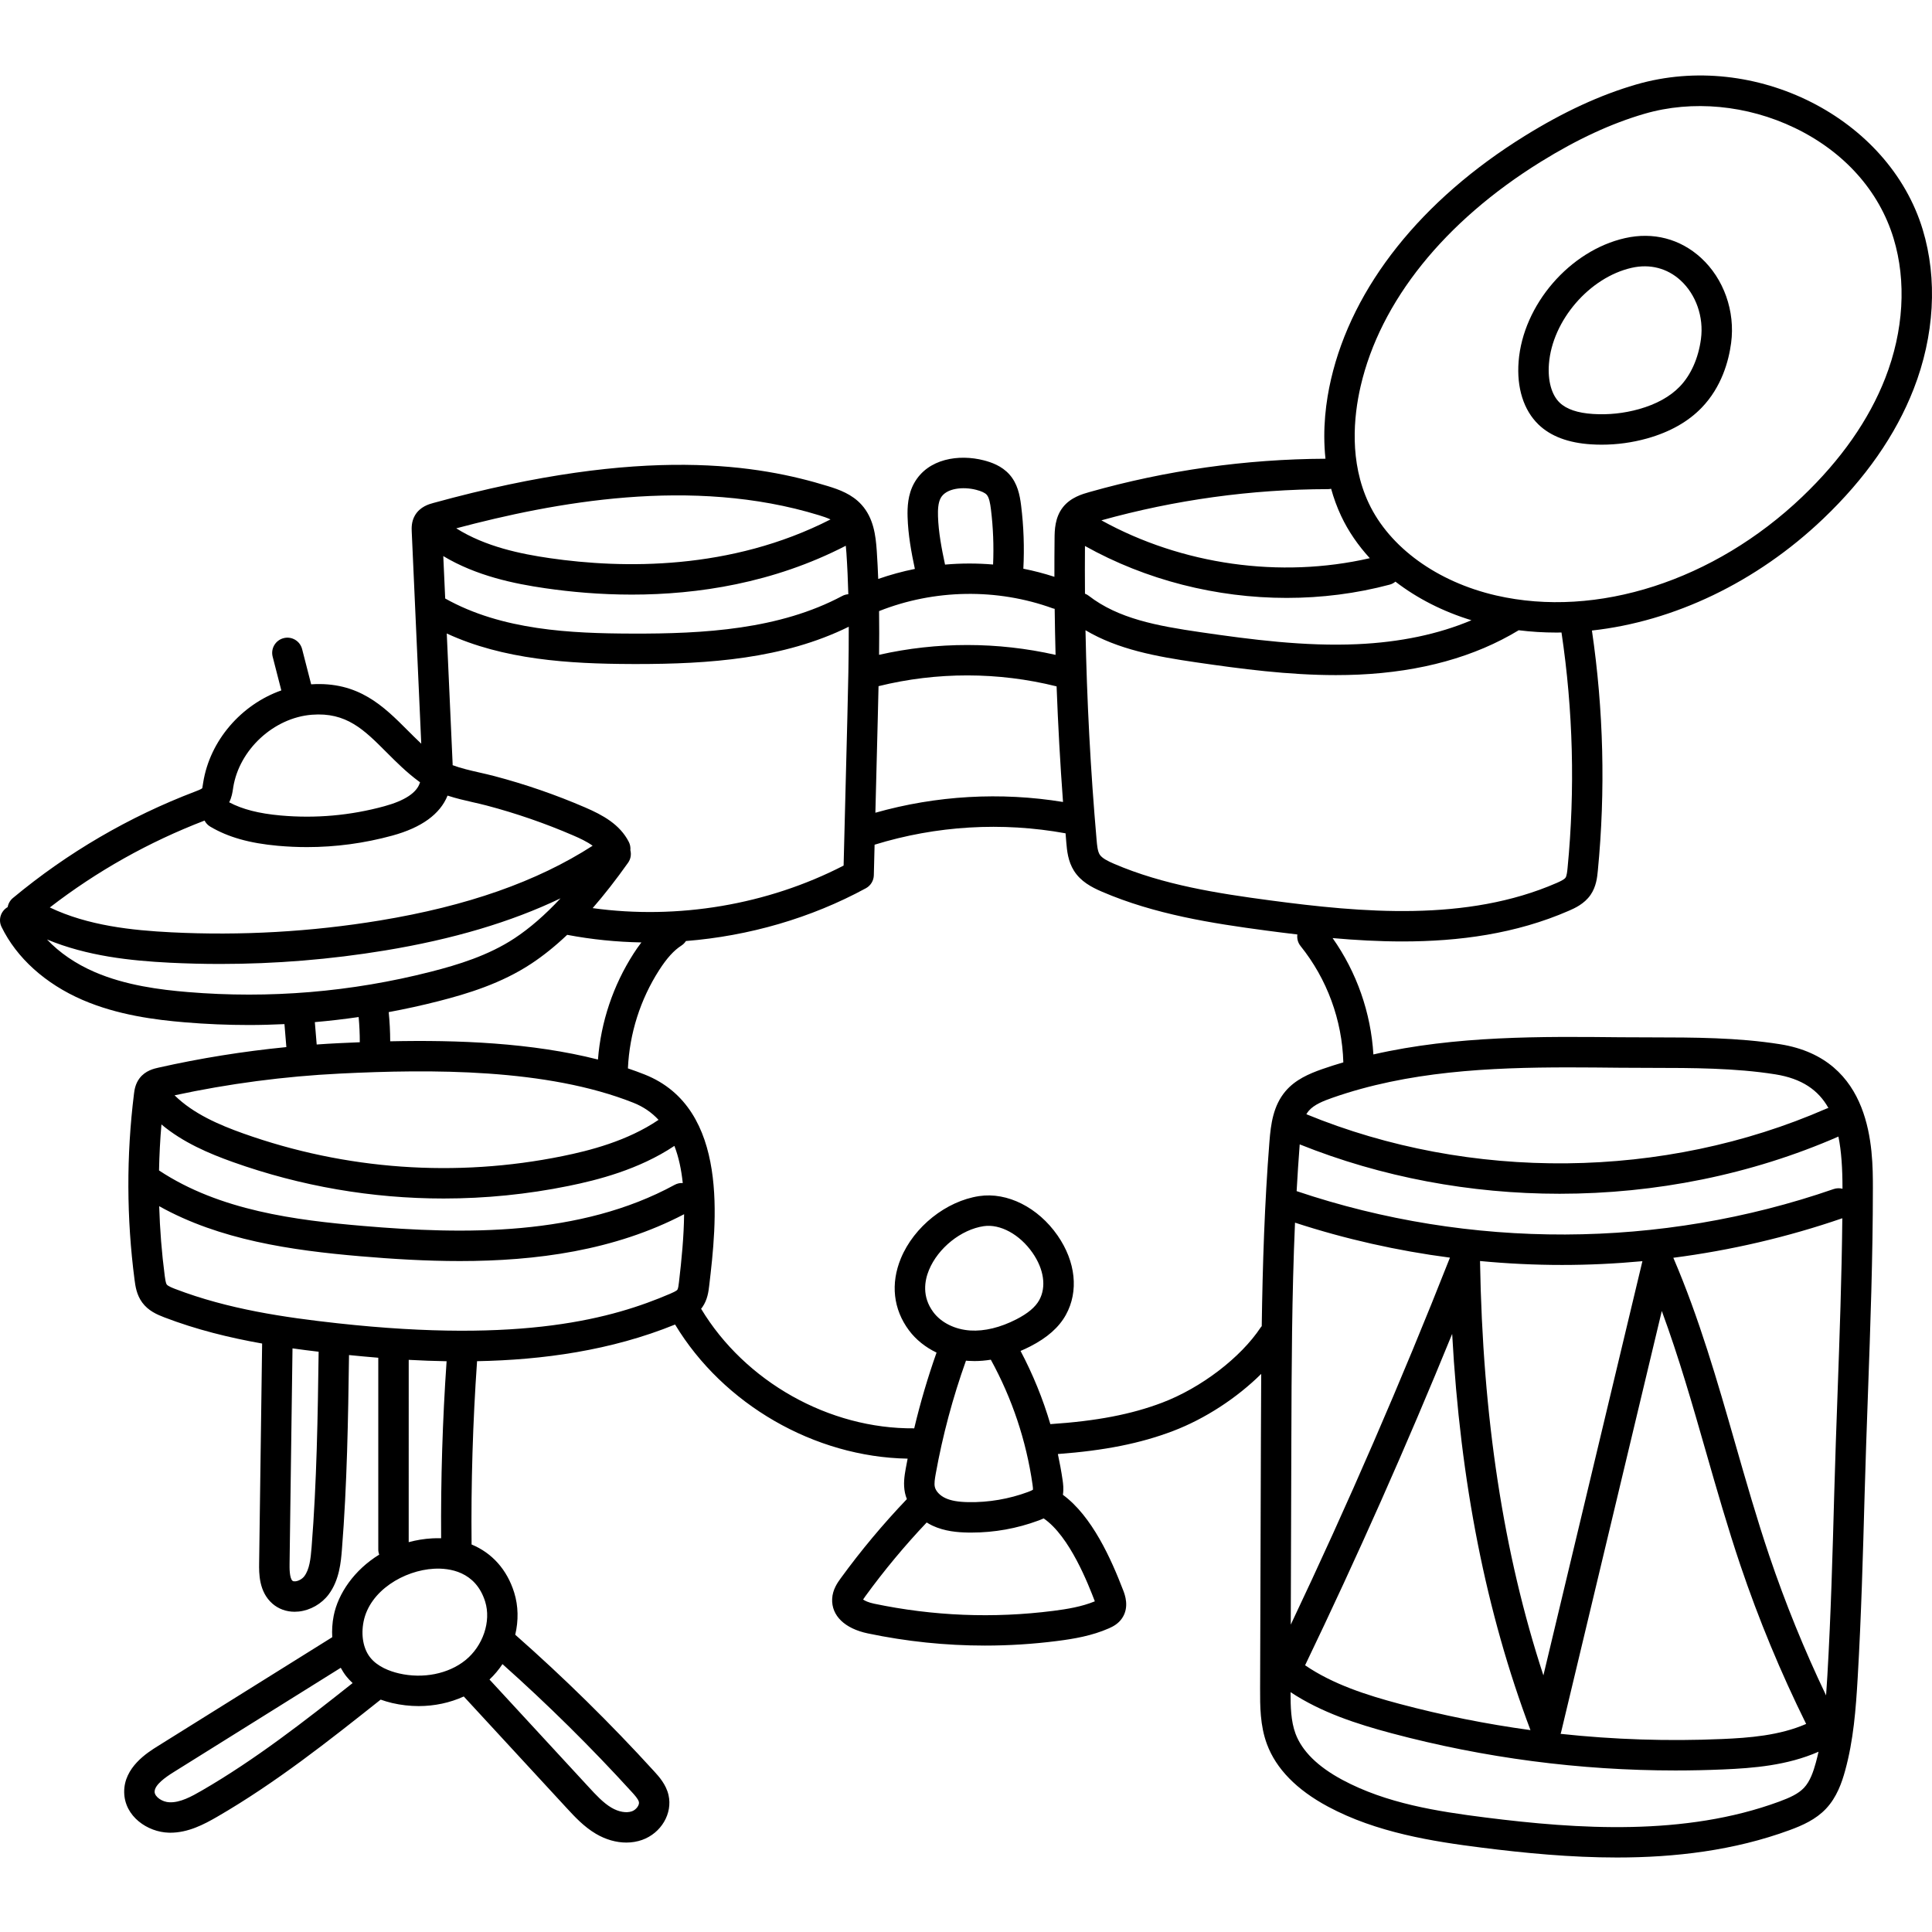 <svg height="512pt" viewBox="0 -20 512.002 512" width="512pt" xmlns="http://www.w3.org/2000/svg"><path d="m507.133 83.117c5.523-14.164 6.379-29.18 2.406-42.285-8.98-29.621-44.465-47.582-75.945-38.438-9.523 2.77-19.164 7.215-29.473 13.598-27.441 16.992-45.691 39.91-51.391 64.535-1.324 5.719-2.309 13.145-1.465 21.043-21.156.102-42.203 3.07-62.559 8.832-1.859.527-4.965 1.406-7.023 4.02-2.156 2.742-2.191 6.176-2.211 8.23-.035 3.395-.051 6.801-.043 10.207-2.703-.875-5.449-1.594-8.23-2.145.289-5.59.094-11.211-.594-16.754-.352-2.852-.969-5.816-3.074-8.195-2.07-2.336-4.875-3.27-6.809-3.77-6.574-1.699-14.824-.492-18.461 6.035-1.691 3.035-1.82 6.402-1.742 9 .145 4.73.984 9.301 1.93 13.742-3.293.66-6.539 1.547-9.711 2.656-.098-2.48-.219-4.961-.387-7.434-.273-4.062-.84-8.695-4.023-12.223-2.535-2.812-5.938-4.027-8.93-4.945-17.93-5.504-48.27-11.027-104.539 4.461-1.152.312-3.543.973-4.898 3.305-.969 1.668-.891 3.398-.848 4.324l2.523 56.168c-1.219-1.141-2.395-2.316-3.551-3.473-6.426-6.438-13.066-13.074-25.625-12.262l-2.398-9.332c-.551-2.156-2.75-3.461-4.906-2.902-2.156.555-3.457 2.75-2.902 4.91l2.297 8.938c-10.566 3.727-18.949 13.25-20.715 24.473l-.055.348c-.059.398-.152 1-.18 1.098-.25.262-1.316.668-1.832.863-17.598 6.699-33.863 16.195-48.344 28.234-.746.617-1.23 1.477-1.395 2.41-1.824 1.047-2.559 3.328-1.625 5.246 4 8.219 11.613 15.086 21.43 19.34 9.328 4.043 19.418 5.309 27.168 5.953 5.668.477 11.336.711 16.992.711 3.133 0 6.262-.094 9.387-.238l.504 6.09c-11.43 1.129-22.773 2.941-33.875 5.441-.004 0-.004 0-.004 0-1.215.273-3.477.785-5.02 2.809-1.156 1.508-1.371 3.227-1.484 4.148-2.031 16.371-1.98 32.961.16 49.316.203 1.562.512 3.922 2.031 5.984 1.594 2.164 3.848 3.156 5.832 3.918 8.523 3.27 17.273 5.41 25.938 6.945l-.793 58.188c-.035 2.66-.102 7.609 3.559 10.777 1.602 1.383 3.645 2.117 5.848 2.117.359 0 .723-.02 1.09-.059 3.086-.332 6.051-2.027 7.926-4.527 2.871-3.836 3.258-8.684 3.516-11.895 1.367-17.184 1.652-34.617 1.883-51.547 2.527.258 5.117.492 7.754.711v50.844c0 .469.094.914.242 1.336-6.613 4.055-10.902 10.328-12.059 16.203-.379 1.93-.488 3.832-.383 5.676l-46.293 28.902c-2.676 1.672-8.945 5.586-8.844 12.195.094 6.418 6.207 10.555 11.812 10.707.141.004.277.008.414.008 4.723 0 8.879-2.176 12.418-4.223 15.508-8.977 29.652-20.191 43.328-31.047.965.34 1.961.652 3.016.898 2.352.547 4.727.816 7.07.816 4.199 0 8.281-.879 11.938-2.543l27.23 29.52c2.152 2.332 4.594 4.98 7.777 6.863 2.605 1.539 5.398 2.328 8.07 2.328 1.445 0 2.855-.23 4.18-.699 5.059-1.793 8.133-7.02 7-11.898-.652-2.82-2.531-4.887-3.777-6.254-11.562-12.691-23.957-24.871-36.84-36.227.879-3.719.84-7.594-.281-11.184-1.906-6.109-5.898-10.5-11.289-12.734-.164-16.148.324-32.48 1.453-48.574 17.34-.328 35.504-2.812 52.477-9.715 12.766 21.156 36.918 35.109 61.629 35.543-.168.863-.34 1.723-.496 2.586-.379 2.121-.684 4.211-.207 6.496.117.559.293 1.105.5 1.641-6.285 6.582-12.176 13.625-17.527 20.977-.809 1.113-2.164 2.98-2.273 5.473-.191 4.438 3.336 7.855 9.43 9.137 10.258 2.152 20.645 3.23 31.059 3.23 6.375 0 12.758-.402 19.125-1.215 4.457-.566 9.207-1.367 13.742-3.359 1.176-.52 2.508-1.242 3.484-2.688 1.992-2.953.719-6.266.301-7.352-3.207-8.352-8.254-19.664-15.992-25.344.25-1.562.051-2.992-.078-3.902-.336-2.324-.77-4.621-1.254-6.902 12.375-.918 21.883-2.82 30.496-6.094 8.543-3.246 16.984-8.797 23.391-15.145-.039 5.816-.062 11.609-.082 17.355l-.211 66.023c-.012 4.598-.027 9.805 1.82 14.762 2.426 6.516 7.863 12.078 16.156 16.531 12.879 6.914 27.793 9.242 40.762 10.879 11.324 1.43 23.473 2.613 35.824 2.613 15.352 0 31.02-1.828 45.793-7.266 3.395-1.25 6.906-2.801 9.609-5.66 2.879-3.043 4.223-6.984 5.07-10.078 2.227-8.09 2.848-16.293 3.336-24.688.941-16.18 1.395-32.613 1.832-48.512l.004-.105c.242-8.801.562-17.77.875-26.445.645-17.906 1.309-36.422 1.312-54.641.004-10.246.008-34.234-24.621-38.137-11.262-1.785-22.906-1.797-34.168-1.812-2.73 0-5.449-.004-8.148-.031-20.668-.215-43.613-.441-65.434 4.555-.66-11.062-4.422-21.785-10.809-30.836 6.094.543 12.301.891 18.535.891 14.926 0 30.02-2 44.098-8.145 1.414-.617 4.051-1.766 5.723-4.191 1.527-2.211 1.77-4.73 1.93-6.395 2.059-21.191 1.527-42.602-1.562-63.668 21.633-2.371 43.586-12.73 61.297-29.629 11.156-10.633 19.215-22.195 23.957-34.355zm-151.703 33.648c1.887 4.012 4.465 7.75 7.582 11.16-23.758 5.449-49.789 1.762-71.129-10.031 19.547-5.441 39.742-8.227 60.035-8.27.293 0 .574-.035.848-.094.668 2.418 1.539 4.84 2.664 7.234zm-312.648 161.223c5.719 4.797 12.633 7.719 18.938 9.969 18.004 6.422 36.895 9.66 55.844 9.66 11.074 0 22.172-1.105 33.117-3.332 7.629-1.551 18.625-4.32 28.039-10.613 1.148 2.957 1.844 6.281 2.219 9.844-.719-.039-1.457.102-2.137.473-25.074 13.672-55.816 13.184-82.586 10.898-17.77-1.512-37.988-4.051-54.074-14.707.082-4.066.293-8.137.641-12.191zm106.293 8.395c-28.238 5.742-57.508 3.66-84.648-6.02-6.258-2.234-13.164-5.168-18.164-10.094 14.34-3.086 29.074-5.035 43.844-5.762 24.117-1.191 54.754-1.387 77.742 7.73 2.707 1.074 4.898 2.621 6.672 4.535-8.293 5.641-18.422 8.184-25.445 9.609zm-45.668-30.43c-.008-2.586-.141-5.168-.395-7.734 4.426-.824 8.836-1.785 13.215-2.906 7.699-1.969 16.645-4.688 24.609-9.957 3.16-2.09 6.309-4.621 9.473-7.617 6.465 1.227 13.051 1.891 19.664 2.012-.812 1.059-1.508 2.082-2.078 2.969-5.414 8.438-8.648 18.094-9.43 28.066-17.512-4.461-37.234-5.219-55.059-4.832zm53.652-35.293c3.094-3.555 6.219-7.555 9.395-12.039.707-1 .879-2.207.602-3.309.07-.742-.059-1.504-.418-2.207-2.379-4.656-6.945-7.129-11.523-9.105-7.777-3.359-15.879-6.16-24.09-8.324-1.32-.348-2.66-.652-3.961-.949-2.508-.57-4.93-1.129-7.121-1.949 0-.082.016-.156.012-.238l-1.559-34.66c15.012 6.941 32.328 8.043 49.004 8.09.438.004.867.004 1.305.004 19.047 0 38.902-1.344 56.223-9.883.027 8.102-.172 16.195-.371 24.141l-.992 39.156c-20.191 10.41-43.969 14.391-66.504 11.273zm67.086-96.031c.066.633.121 1.277.164 1.918.246 3.625.406 7.273.504 10.93-.543.039-1.09.184-1.602.457-16.617 8.863-36.586 10.055-55.785 9.973-16.062-.047-34.375-.848-49.445-9.297l-.508-11.242c8.777 5.273 18.84 7.336 27.051 8.523 6.73.977 14.5 1.684 22.91 1.684 17.398 0 37.516-3.039 56.711-12.945zm8.473 45.805c.07-2.848.141-5.715.203-8.594 15.449-3.824 31.754-3.801 47.188.055.383 10.23.949 20.453 1.703 30.633-16.566-2.699-33.582-1.715-49.727 2.852zm54.91-45.746c16.164 9.039 34.859 13.762 53.469 13.762 9.227 0 18.434-1.156 27.297-3.52.574-.152 1.082-.43 1.512-.789 5.742 4.418 12.582 7.922 20.145 10.23-8.766 3.699-18.887 5.828-30.223 6.34-13.941.633-28.164-1.219-41.543-3.168-11.59-1.688-21.82-3.582-29.684-9.676-.301-.234-.629-.402-.969-.535-.031-4.219-.039-8.438-.004-12.645zm-38.949-7.898c-.043-1.562-.004-3.52.727-4.832 1.449-2.602 5.922-3.051 9.398-2.152 1.402.363 2.344.805 2.789 1.312.648.73.918 2.277 1.113 3.836.602 4.852.785 9.762.574 14.648-4.238-.355-8.5-.355-12.734.02-.91-4.254-1.738-8.594-1.867-12.832zm30.434 24.434c.16.059.324.086.488.125.051 4.062.129 8.129.238 12.199-15.352-3.48-31.418-3.488-46.773-.016.043-3.852.051-7.715 0-11.586 14.609-5.805 31.258-6.098 46.047-.723zm-61.98-24.688c1.02.312 2.098.668 3.062 1.117-26.477 13.527-55.016 13.074-74.41 10.262-7.652-1.109-17.047-3.023-24.773-7.906 25.848-6.855 62.434-13.812 96.121-3.473zm-155.23 72.156c1.578-10.012 10.73-18.48 20.836-19.281 9.141-.723 13.82 3.965 19.742 9.898 2.625 2.633 5.34 5.352 8.648 7.793.098.074.199.129.297.199-.012.027-.027.051-.035.078-.797 2.676-3.977 4.789-9.449 6.285-8.973 2.453-18.223 3.277-27.488 2.445-5.77-.516-10.125-1.641-13.617-3.488.672-1.316.871-2.633 1.023-3.625zm-7.594 8.766c.336.641.836 1.207 1.504 1.602 4.707 2.793 10.402 4.406 17.918 5.082 2.574.23 5.145.348 7.707.348 7.633 0 15.219-1.02 22.629-3.047 7.742-2.117 12.66-5.68 14.641-10.602 2.258.738 4.531 1.266 6.668 1.75 1.289.293 2.508.57 3.695.883 7.82 2.062 15.539 4.73 22.945 7.93 1.766.762 3.637 1.629 5.137 2.727-14.746 9.5-33.242 15.992-56.371 19.805-18.23 3.004-36.832 4.062-55.281 3.137-10.402-.52-22.094-1.754-32.199-6.586 12.48-9.637 26.25-17.363 41.008-23.027zm-4.523 45.438c-7.137-.594-16.387-1.738-24.637-5.316-5.02-2.172-9.309-5.125-12.594-8.613 10.625 4.422 22.195 5.641 32.543 6.16 4.441.219 8.895.332 13.348.332 14.609 0 29.238-1.195 43.645-3.57 18.012-2.965 33.402-7.527 46.559-13.824-4.113 4.41-8.148 7.914-12.16 10.566-6.969 4.609-15.109 7.07-22.156 8.871-21.113 5.398-42.836 7.211-64.547 5.395zm33.75 7.977c3.879-.336 7.75-.789 11.609-1.348.203 2.219.309 4.449.305 6.68-1.914.074-3.797.16-5.641.25-1.926.094-3.855.211-5.781.348zm-39.242 69.539c-.285-.387-.445-1.602-.531-2.25-.805-6.145-1.289-12.324-1.477-18.512 15.977 8.938 34.977 11.711 53.344 13.273 8.477.723 17.344 1.27 26.34 1.27 20.176 0 40.98-2.766 59.426-12.414-.059 5.852-.656 12.02-1.363 18.016-.066.59-.199 1.684-.41 1.988-.246.352-1.445.867-1.898 1.062-15.16 6.496-38.879 13.254-88.164 7.836-14.066-1.547-29.016-3.719-43.039-9.098-.57-.219-1.902-.73-2.227-1.172zm36.453 77.305c-.527.699-1.488 1.254-2.34 1.348-.211.023-.594.031-.797-.145-.824-.711-.785-3.512-.77-4.566l.777-57.023c2.324.328 4.633.621 6.926.891-.227 17.043-.5 34.609-1.867 51.797-.25 3.137-.566 5.879-1.93 7.699zm-27.125 56.777c-2.809 1.629-5.762 3.234-8.574 3.133-1.949-.051-3.953-1.449-3.973-2.77-.027-1.844 2.871-3.871 5.055-5.234l44.273-27.641c.426.766.883 1.508 1.418 2.195.516.656 1.105 1.27 1.727 1.855-12.695 10.066-25.828 20.301-39.926 28.461zm113.906.395c.723.789 1.711 1.875 1.887 2.645.195.836-.734 2.086-1.84 2.477-1.488.527-3.527.168-5.453-.969-2.164-1.281-4.09-3.371-5.953-5.391l-26.348-28.559c1.309-1.234 2.457-2.609 3.441-4.086 11.965 10.668 23.484 22.047 34.266 33.883zm-38.852-50.441c1.633 5.23-.578 11.762-5.25 15.531-4.504 3.633-11.242 4.973-17.594 3.492-2.414-.562-5.703-1.762-7.656-4.262-1.797-2.293-2.445-5.824-1.73-9.441 1.621-8.246 10.766-13.613 18.664-14.039 3.977-.215 11.039.629 13.566 8.719zm-14.004-16.77c-2.203.117-4.285.48-6.262 1.008l.004-48.312c3.289.18 6.641.309 10.039.367-1.078 15.547-1.559 31.309-1.449 46.914-.762-.02-1.539-.023-2.332.023zm154.754-58.035c-4.227 2.168-8.434 3.184-12.16 2.953-4.078-.254-7.75-2.074-9.828-4.871-3.059-4.117-2.312-8.344-1.148-11.164 2.41-5.832 8.508-10.719 14.5-11.613 4.363-.652 9.559 2.184 12.945 7.059 3.035 4.367 3.699 9.055 1.773 12.539-1.027 1.859-3.016 3.527-6.082 5.098zm-12.664 11c.531.035 1.07.051 1.605.051 1.422 0 2.863-.129 4.316-.359.004.008.004.02.012.027 5.648 10.297 9.359 21.41 11.035 33.035.094.668.137 1.133.117 1.387-.16.113-.523.309-1.332.609-4.996 1.852-10.43 2.785-15.773 2.688-2.75-.051-4.641-.383-6.129-1.082-1.453-.68-2.547-1.855-2.781-2.992-.184-.871.004-2.066.246-3.426 1.832-10.176 4.531-20.254 8.016-29.992.223.016.445.043.668.055zm33.484 63.723c-3.473 1.43-7.336 2.062-11.016 2.531-15.867 2.02-31.852 1.375-47.504-1.91-1.504-.316-2.457-.785-2.895-1.098.184-.305.469-.699.602-.879 4.973-6.832 10.43-13.395 16.25-19.539.48.297.98.578 1.504.828 3.293 1.543 6.762 1.793 9.414 1.84.305.004.602.008.906.008 6.094 0 12.082-1.07 17.805-3.191.348-.129.832-.316 1.375-.562 6.934 4.754 11.871 17.582 13.559 21.973zm198.137-109.492c0 .051-.004.105-.004.156-.75-.199-1.562-.184-2.352.086-45.871 15.879-96.328 16.047-142.305.543.234-4.141.496-8.27.816-12.387 21.73 8.723 45.293 13.086 68.867 13.086 25.391 0 50.797-5.059 73.898-15.156.801 3.957 1.078 8.539 1.078 13.672zm-146.215 115.672.156-49.059c.059-18.875.129-38.227.969-57.469 13.402 4.371 27.156 7.457 41.059 9.27-12.898 32.73-27.07 65.391-42.184 97.258zm42.773-77.051c2.16 39.312 8.996 73.828 20.75 105.004-11.688-1.598-23.285-3.914-34.738-6.965-8.652-2.309-17.586-5.156-24.988-10.219 13.82-28.758 26.895-58.207 38.977-87.82zm24.176 90.496c-10.594-32.312-16.102-68.379-16.793-109.766 0-.016-.004-.027-.004-.043 7.23.688 14.488 1.043 21.746 1.043 7.105 0 14.211-.344 21.293-1zm31.379-96.57c4.523 12.266 8.164 24.969 11.711 37.352 2.836 9.891 5.77 20.117 9.125 30.062 4.84 14.328 10.699 28.457 17.418 42.023-7.07 3.094-15.195 3.695-22.297 4-14.312.621-28.605.156-42.781-1.371.043-.121.09-.242.121-.367zm37.66 126.387c-1.473 1.559-3.68 2.578-6.535 3.629-25.039 9.223-53.391 7.309-77.82 4.223-12.812-1.617-26.297-3.723-37.961-9.984-6.516-3.5-10.691-7.617-12.414-12.242-1.234-3.316-1.316-7.188-1.312-10.996 8.215 5.434 17.656 8.457 26.766 10.891 24.598 6.555 49.848 9.863 75.242 9.863 4.227 0 8.453-.094 12.684-.277 7.852-.34 16.883-1.023 25.227-4.691-.219.98-.453 1.949-.719 2.914-.641 2.324-1.512 4.938-3.156 6.672zm8.039-78.062-.004.102c-.434 15.836-.887 32.211-1.82 48.266-.102 1.738-.215 3.469-.34 5.188-5.75-12.016-10.809-24.453-15.059-37.043-3.297-9.766-6.203-19.906-9.016-29.707-4.684-16.348-9.535-33.238-16.406-49.23 15.191-1.969 30.211-5.453 44.785-10.473-.156 15.5-.715 31.164-1.262 46.383-.312 8.691-.637 17.68-.879 26.516zm-70.289-112.879c4.523 0 9.035.047 13.516.094 2.723.031 5.469.031 8.223.035 10.953.012 22.277.023 32.918 1.711 7.07 1.121 11.445 4.191 14.09 8.922-.188.051-.375.098-.559.18-43.023 18.812-94.355 19.32-137.793 1.473.184-.312.383-.609.609-.879 1.418-1.676 3.988-2.672 6.285-3.477 20.035-7.016 41.492-8.059 62.711-8.059zm-71.148-32.168c7.031 8.738 11.023 19.637 11.34 30.836-1.867.551-3.727 1.133-5.566 1.777-3.539 1.242-7.176 2.812-9.773 5.879-3.246 3.836-3.879 8.707-4.246 13.367-1.285 16.23-1.809 32.625-2.039 48.883-.094.113-.199.219-.281.344-5.297 8.004-15.789 16.016-26.105 19.934-8.168 3.102-17.367 4.871-29.633 5.688-1.973-6.699-4.617-13.18-7.898-19.398.848-.363 1.695-.75 2.547-1.188 4.539-2.324 7.637-5.066 9.465-8.375 3.445-6.227 2.617-14.094-2.207-21.039-5.176-7.449-13.328-11.543-20.762-10.434-8.75 1.312-17.285 8.102-20.762 16.512-2.77 6.707-2.012 13.473 2.133 19.051 1.848 2.488 4.391 4.508 7.324 5.914-2.324 6.566-4.301 13.277-5.918 20.07-22.559.211-44.855-12.375-56.48-31.688.117-.145.238-.285.344-.441 1.367-1.965 1.629-4.184 1.801-5.652 1.934-16.426 5.535-47.008-17.121-55.992-1.445-.574-2.922-1.109-4.418-1.617.422-9.254 3.277-18.254 8.285-26.051 2.02-3.148 3.895-5.215 5.895-6.5.496-.32.895-.734 1.195-1.199 16.672-1.328 33.113-6.062 47.688-13.988 1.266-.688 2.07-2 2.105-3.438l.203-8.102c16.355-5.047 33.766-6.082 50.609-3.016.066.824.125 1.648.199 2.469.18 2.078.43 4.926 2.035 7.465 1.793 2.836 4.621 4.336 7.406 5.535 13.992 6.023 29.156 8.387 43.484 10.293 2.727.363 5.5.715 8.305 1.043-.141 1.059.125 2.164.848 3.059zm70.766-20.699c-.082.836-.203 2.102-.543 2.594-.367.535-1.68 1.105-2.312 1.383-23.875 10.422-51.746 7.855-76 4.629-13.77-1.832-28.309-4.086-41.355-9.703-1.598-.688-3.16-1.461-3.785-2.441-.555-.883-.695-2.465-.816-3.855-1.609-18.414-2.586-37.027-2.945-55.59 8.625 5.117 18.812 6.973 29.355 8.512 11.855 1.727 24.379 3.379 36.988 3.379 2.027 0 4.055-.043 6.082-.133 16.5-.75 30.758-4.703 42.379-11.754 3.281.406 6.602.613 9.949.613.465 0 .93-.008 1.395-.016 3.078 20.633 3.625 41.617 1.609 62.383zm62.195-98.352c-23.348 22.27-54.43 32.293-81.125 26.156-15.629-3.594-28.25-12.742-33.766-24.465-5.16-10.973-4.012-22.91-2.145-30.992 5.215-22.512 22.184-43.641 47.781-59.496 9.68-5.992 18.668-10.148 27.48-12.711 12.676-3.684 27.176-2.312 39.781 3.754 13.078 6.293 22.379 16.691 26.195 29.281 3.453 11.383 2.672 24.527-2.199 37.012-4.312 11.059-11.715 21.641-22.004 31.461zm0 0"/><path d="m450.793 48.34c-5.531-5.059-12.684-6.922-20.137-5.238-14.645 3.305-27.035 17.664-28.207 32.691-.547 6.977 1.332 12.918 5.289 16.727 3.215 3.098 7.898 4.855 13.914 5.234.941.062 1.879.09 2.816.09 4.066 0 8.102-.555 12.035-1.652 6.008-1.684 10.883-4.434 14.484-8.176 5.273-5.48 7.141-12.34 7.781-17.129 1.117-8.387-1.938-17.027-7.977-22.547zm-.016 21.48c-.676 5.082-2.664 9.555-5.598 12.602-2.59 2.691-6.242 4.711-10.848 6.004-3.965 1.109-8.059 1.543-12.172 1.281-4.059-.254-7.027-1.262-8.828-2.996-2.156-2.074-3.191-5.824-2.844-10.293v.004c.898-11.508 10.742-22.926 21.945-25.453 4.805-1.086 9.395.098 12.922 3.32 4.117 3.766 6.195 9.719 5.422 15.531zm0 0"/></svg>